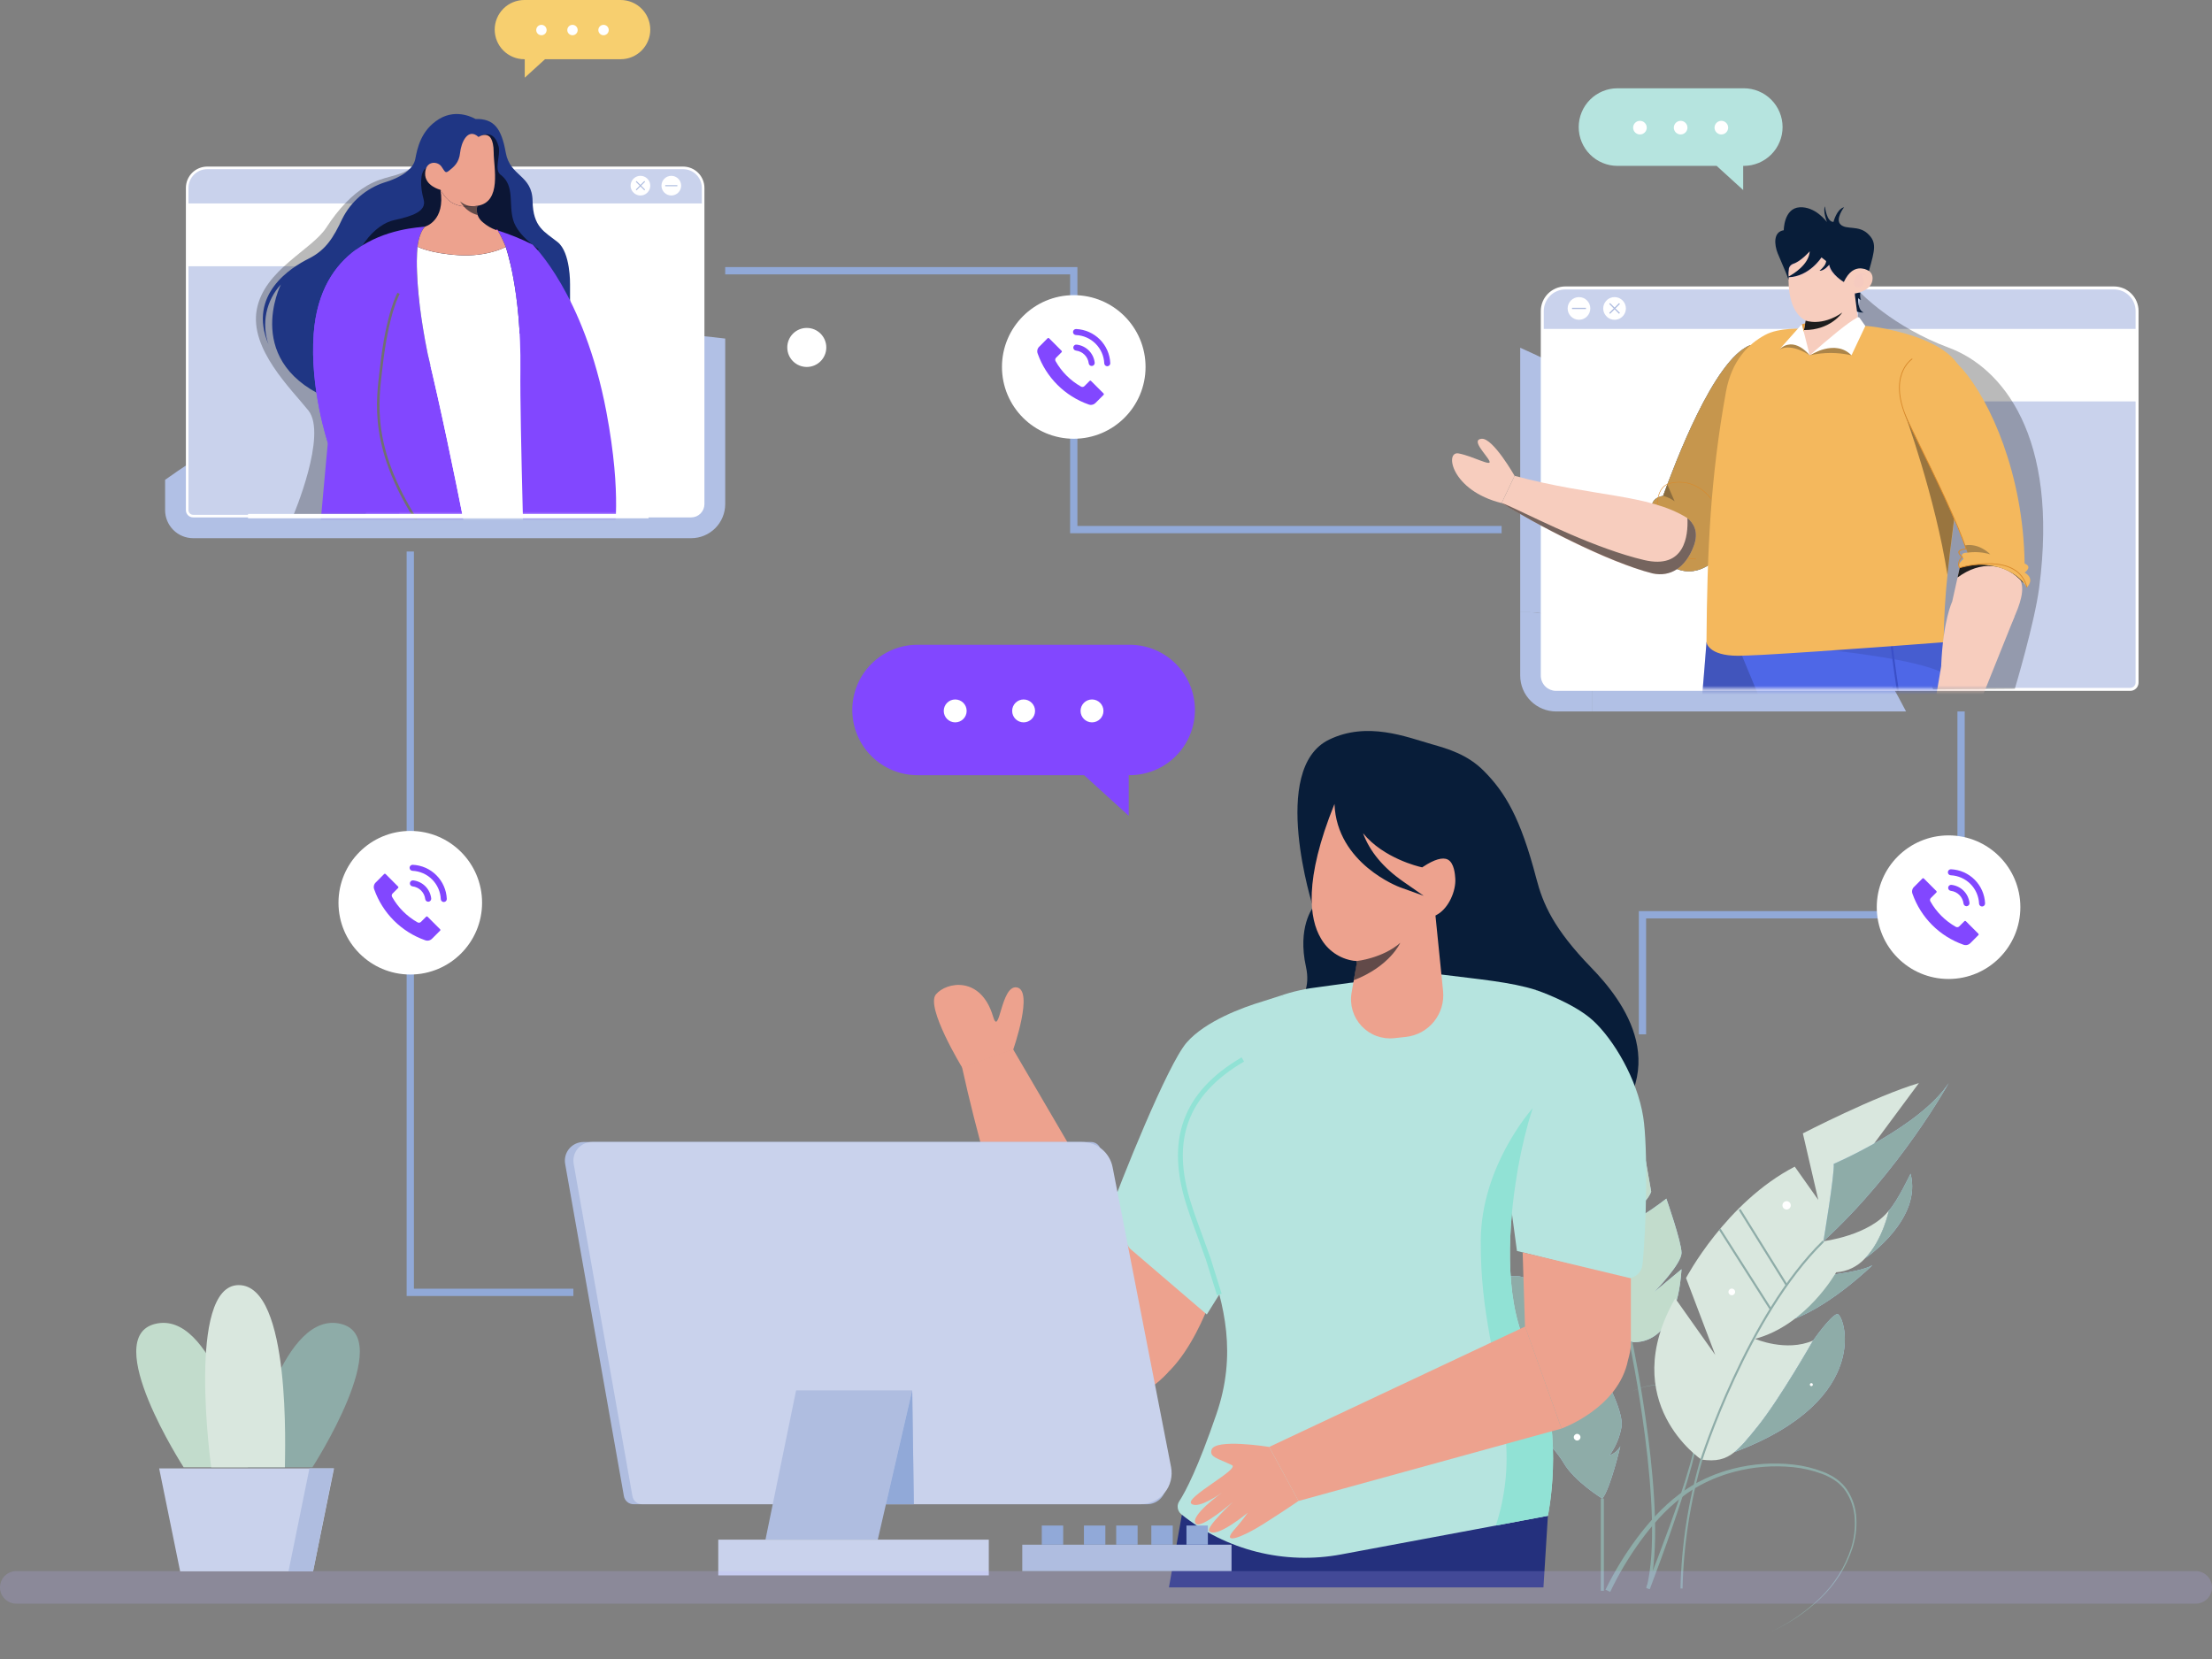 <svg width="508" height="381" viewBox="0 0 508 381" fill="none" xmlns="http://www.w3.org/2000/svg">
<rect x="0" y="0" width="508" height="381" fill="#808080" stroke="none"/>
<path d="M355.484 348.114L354.463 364.548H268.456L271.677 346.459L355.484 348.114Z" fill="#24307D"/>
<path d="M185.283 84.274C187.758 84.274 189.764 82.268 189.764 79.793C189.764 77.319 187.758 75.312 185.283 75.312C182.809 75.312 180.803 77.319 180.803 79.793C180.803 82.268 182.809 84.274 185.283 84.274Z" fill="white"/>
<path d="M379.937 296.681L386.173 291.489C384.968 310.253 374.528 308.158 374.528 308.158C370.692 288.92 358.867 270.282 355.242 264.574C351.617 258.866 341.454 247.574 333.789 240.191C326.123 232.808 322.84 226.193 322.84 226.193C327.48 230.917 339.281 233.601 339.281 233.601C339.281 235.72 341.4 243.373 341.4 243.373C341.4 240.444 343.026 234.903 343.026 234.903C346.04 235.311 349.438 237.328 349.438 237.328L347.155 250.204L353.188 239.339C360.024 241.752 370.75 247.652 370.217 252.617C369.701 257.419 362.257 266.321 361.795 266.873L375.986 255.3L379.203 273.668C377.594 278.091 368.339 282.311 368.339 282.311C373.031 283.043 382.684 275.274 382.684 275.274C382.684 275.274 386.172 285.196 386.172 287.741C386.173 290.216 380.302 296.303 379.937 296.681Z" fill="#ABD2F4"/>
<path d="M379.937 296.681L386.173 291.489C384.968 310.253 374.528 308.158 374.528 308.158C370.692 288.92 358.867 270.282 355.242 264.574C351.617 258.866 341.454 247.574 333.789 240.191C326.123 232.808 322.84 226.193 322.84 226.193C327.48 230.917 339.281 233.601 339.281 233.601C339.281 235.72 341.4 243.373 341.4 243.373C341.4 240.444 343.026 234.903 343.026 234.903C346.04 235.311 349.438 237.328 349.438 237.328L347.155 250.204L353.188 239.339C360.024 241.752 370.75 247.652 370.217 252.617C369.701 257.419 362.257 266.321 361.795 266.873L375.986 255.3L379.203 273.668C377.594 278.091 368.339 282.311 368.339 282.311C373.031 283.043 382.684 275.274 382.684 275.274C382.684 275.274 386.172 285.196 386.172 287.741C386.173 290.216 380.302 296.303 379.937 296.681Z" fill="#C2DCCC"/>
<path d="M374.528 308.158C368.285 308.578 364.6 297.017 363.623 293.596C362.645 290.174 360.123 286.027 354.913 281.633C349.703 277.239 345.471 269.91 345.471 269.91C349.949 273.001 355.969 271.783 355.969 271.783C344.654 266.248 343.76 260.06 343.76 260.06C336.762 256.236 328.946 238.649 328.946 238.649C325.116 234.337 322.842 226.193 322.842 226.193C322.842 226.193 326.131 232.808 333.79 240.191C341.449 247.574 351.624 258.859 355.243 264.574C358.863 270.288 370.692 288.92 374.528 308.158Z" fill="#ABD2F4"/>
<path d="M374.528 308.158C368.285 308.578 364.6 297.017 363.623 293.596C362.645 290.174 360.123 286.027 354.913 281.633C349.703 277.239 345.471 269.91 345.471 269.91C349.949 273.001 355.969 271.783 355.969 271.783C344.654 266.248 343.76 260.06 343.76 260.06C336.762 256.236 328.946 238.649 328.946 238.649C325.116 234.337 322.842 226.193 322.842 226.193C322.842 226.193 326.131 232.808 333.79 240.191C341.449 247.574 351.624 258.859 355.243 264.574C358.863 270.288 370.692 288.92 374.528 308.158Z" fill="#8EACA8"/>
<path d="M355.243 264.57L365.286 245.607" stroke="#8EACA8" stroke-width="0.473" stroke-miterlimit="10"/>
<path d="M352.622 260.976L361.971 243.324" stroke="#8EACA8" stroke-width="0.473" stroke-miterlimit="10"/>
<path d="M368.707 365.088C370.747 360.922 373.168 356.953 375.939 353.232C377.323 351.372 378.809 349.591 380.391 347.896C381.985 346.203 383.714 344.643 385.561 343.232C387.411 341.816 389.41 340.604 391.521 339.618C392.589 339.16 393.641 338.66 394.75 338.308C395.301 338.126 395.837 337.898 396.398 337.754L398.076 337.288C402.583 336.147 407.259 335.828 411.88 336.347C414.19 336.607 416.458 337.159 418.63 337.99L419.439 338.316L420.219 338.716C420.473 338.857 420.746 338.97 420.989 339.134L421.722 339.623C422.687 340.299 423.523 341.143 424.189 342.115C425.48 344.078 426.217 346.353 426.322 348.7C426.442 351.023 426.138 353.349 425.426 355.563C423.968 359.967 421.435 363.937 418.057 367.115C414.707 370.284 410.853 372.872 406.651 374.772C410.824 372.831 414.643 370.207 417.952 367.008C421.269 363.821 423.739 359.857 425.14 355.476C425.815 353.295 426.09 351.009 425.951 348.73C425.826 346.459 425.091 344.265 423.823 342.378C423.178 341.457 422.371 340.661 421.443 340.027L420.738 339.566C420.504 339.41 420.238 339.304 419.99 339.171L419.229 338.79L418.436 338.482C416.302 337.692 414.076 337.176 411.811 336.947C407.268 336.486 402.679 336.849 398.264 338.018L396.625 338.492C396.076 338.638 395.553 338.868 395.015 339.052C393.934 339.409 392.912 339.909 391.873 340.367C389.826 341.348 387.891 342.549 386.103 343.947C384.312 345.347 382.638 346.891 381.098 348.563C379.561 350.246 378.119 352.013 376.779 353.857C374.095 357.543 371.756 361.47 369.793 365.586L368.707 365.088Z" fill="#8EACA8"/>
<path d="M378.048 364.639C379.9 359.979 381.684 355.29 383.401 350.571C385.106 345.853 386.761 341.111 388.127 336.291C388.451 335.083 388.789 333.874 389.027 332.65C389.303 331.435 389.462 330.196 389.501 328.951C389.657 326.455 389.104 323.965 387.905 321.77C387.278 320.695 386.396 319.789 385.336 319.135C384.259 318.502 383.045 318.137 381.797 318.07C379.282 318.019 376.79 318.565 374.526 319.662C376.783 318.527 379.277 317.942 381.804 317.957C383.075 318.008 384.316 318.362 385.423 318.989C386.519 319.644 387.438 320.559 388.098 321.652C389.355 323.874 389.958 326.407 389.836 328.957C389.816 330.223 389.674 331.485 389.412 332.724C389.189 333.969 388.868 335.186 388.559 336.407C387.257 341.27 385.672 346.044 384.035 350.795C382.398 355.545 380.671 360.265 378.885 364.966L378.048 364.639Z" fill="#8EACA8"/>
<path d="M374.528 308.158C374.528 308.158 382.9 347.558 378.467 364.804" stroke="#8EACA8" stroke-width="0.702" stroke-miterlimit="10"/>
<path d="M367.988 365.337V344.166" stroke="#8EACA8" stroke-width="0.702" stroke-miterlimit="10"/>
<path d="M322.84 289.791C322.84 289.791 339.14 294.329 346.63 293.162C354.12 291.995 352.294 300.453 352.294 300.453C352.294 300.453 365.19 305.72 365.19 310.872C365.19 316.025 361.328 320.835 361.328 320.835C361.328 320.835 364.377 320.225 367.697 314.738C367.697 314.738 373.022 323.908 372.388 327.715C371.975 330.061 371.039 332.283 369.649 334.218C370.703 333.852 371.584 333.109 372.121 332.132C372.121 332.132 369.845 341.884 367.986 344.167C367.986 344.167 361.513 340.189 359.087 335.947C356.661 331.704 346.224 321.773 341.905 313.852C337.586 305.931 327.058 292.134 322.84 289.791Z" fill="#ABD2F4"/>
<path d="M322.84 289.791C322.84 289.791 339.14 294.329 346.63 293.162C354.12 291.995 352.294 300.453 352.294 300.453C352.294 300.453 365.19 305.72 365.19 310.872C365.19 316.025 361.328 320.835 361.328 320.835C361.328 320.835 364.377 320.225 367.697 314.738C367.697 314.738 373.022 323.908 372.388 327.715C371.975 330.061 371.039 332.283 369.649 334.218C370.703 333.852 371.584 333.109 372.121 332.132C372.121 332.132 369.845 341.884 367.986 344.167C367.986 344.167 361.513 340.189 359.087 335.947C356.661 331.704 346.224 321.773 341.905 313.852C337.586 305.931 327.058 292.134 322.84 289.791Z" fill="#8EACA8"/>
<path d="M412.229 302.836C412.229 302.836 415.756 298.317 416.381 293.188C416.381 293.188 426.765 292.437 430.018 290.561C430.018 290.561 421.086 299.349 412.229 302.836Z" fill="#ABD2F4"/>
<path d="M412.229 302.836C412.229 302.836 415.756 298.317 416.381 293.188C416.381 293.188 426.765 292.437 430.018 290.561C430.018 290.561 421.086 299.349 412.229 302.836Z" fill="#8EACA8"/>
<path d="M428.281 289.027C432.398 284.837 433.797 277.988 433.797 277.988C435.699 276.008 438.773 269.543 438.773 269.543C441.45 279.879 428.99 288.547 428.281 289.027Z" fill="#ABD2F4"/>
<path d="M428.281 289.027C428.272 289.037 428.261 289.045 428.25 289.051" stroke="#7F51A8" stroke-width="0.189" stroke-miterlimit="10"/>
<path d="M390.746 335.205C387.937 344.829 386.399 354.78 386.173 364.804" stroke="#8EACA8" stroke-width="0.473" stroke-miterlimit="10"/>
<path d="M433.797 277.988C433.797 277.988 432.398 284.836 428.281 289.027C426.569 290.886 424.209 292.019 421.687 292.19C421.687 292.19 414.85 304.363 403.061 307.47C403.061 307.47 410.186 310.577 416.398 307.86C416.398 307.86 408.89 321.072 403.709 327.548C401.519 330.285 399.91 332.219 398.337 333.479C396.188 335.202 394.111 335.67 390.75 335.207C390.75 335.207 371.122 322.098 384.723 298.172L393.917 311.17L387.208 293.511C387.208 293.511 396.338 276.127 412.178 267.928L417.581 275.569L414.039 260.289C414.039 260.289 430.63 251.718 440.69 248.734L430.448 262.552C430.448 262.552 420.248 281.145 418.76 285.06C418.758 285.056 429.325 283.769 433.797 277.988Z" fill="#D9E7DE"/>
<path d="M398.334 333.478C399.907 332.217 401.515 330.284 403.706 327.547C408.887 321.07 416.395 307.859 416.395 307.859C416.395 307.859 420.405 302.114 421.924 301.778C423.443 301.441 430.702 321.346 398.334 333.478Z" fill="#ABD2F4"/>
<path d="M390.747 335.205C390.747 335.205 401.264 302.153 418.758 285.057" stroke="#8EACA8" stroke-width="0.473" stroke-miterlimit="10"/>
<path d="M406.651 300.668L394.965 282.311" stroke="#8EACA8" stroke-width="0.473" stroke-miterlimit="10"/>
<path d="M410.307 295.132L399.514 277.773" stroke="#8EACA8" stroke-width="0.473" stroke-miterlimit="10"/>
<path d="M418.758 285.057C418.758 285.057 421.358 269.543 421.123 267.292C421.123 267.292 440.905 258.824 447.533 248.732C447.533 248.731 436.399 268.918 418.758 285.057Z" fill="#ABD2F4"/>
<path d="M428.281 289.027C432.398 284.837 433.797 277.988 433.797 277.988C435.699 276.008 438.773 269.543 438.773 269.543C441.45 279.879 428.99 288.547 428.281 289.027Z" fill="#8EACA8"/>
<path d="M398.334 333.478C399.907 332.217 401.515 330.284 403.706 327.547C408.887 321.07 416.395 307.859 416.395 307.859C416.395 307.859 420.405 302.114 421.924 301.778C423.443 301.441 430.702 321.346 398.334 333.478Z" fill="#8EACA8"/>
<path d="M418.758 285.057C418.758 285.057 421.358 269.543 421.123 267.292C421.123 267.292 440.905 258.824 447.533 248.732C447.533 248.731 436.399 268.918 418.758 285.057Z" fill="#8EACA8"/>
<path d="M353.479 252.177C354.305 252.177 354.976 251.507 354.976 250.681C354.976 249.854 354.305 249.184 353.479 249.184C352.652 249.184 351.982 249.854 351.982 250.681C351.982 251.507 352.652 252.177 353.479 252.177Z" fill="white"/>
<path d="M367.988 270.741C368.649 270.741 369.185 270.205 369.185 269.543C369.185 268.882 368.649 268.346 367.988 268.346C367.326 268.346 366.79 268.882 366.79 269.543C366.79 270.205 367.326 270.741 367.988 270.741Z" fill="white"/>
<path d="M410.307 277.773C410.836 277.773 411.265 277.345 411.265 276.815C411.265 276.286 410.836 275.857 410.307 275.857C409.778 275.857 409.349 276.286 409.349 276.815C409.349 277.345 409.778 277.773 410.307 277.773Z" fill="white"/>
<path d="M359.306 314.355C359.835 314.355 360.264 313.927 360.264 313.397C360.264 312.868 359.835 312.439 359.306 312.439C358.777 312.439 358.348 312.868 358.348 313.397C358.348 313.927 358.777 314.355 359.306 314.355Z" fill="white"/>
<path d="M362.199 330.83C362.622 330.83 362.965 330.487 362.965 330.063C362.965 329.64 362.622 329.297 362.199 329.297C361.776 329.297 361.432 329.64 361.432 330.063C361.432 330.487 361.776 330.83 362.199 330.83Z" fill="white"/>
<path d="M397.716 297.465C398.14 297.465 398.483 297.122 398.483 296.698C398.483 296.275 398.14 295.932 397.716 295.932C397.293 295.932 396.95 296.275 396.95 296.698C396.95 297.122 397.293 297.465 397.716 297.465Z" fill="white"/>
<path d="M415.989 318.334C416.179 318.334 416.334 318.18 416.334 317.989C416.334 317.799 416.179 317.645 415.989 317.645C415.798 317.645 415.644 317.799 415.644 317.989C415.644 318.18 415.798 318.334 415.989 318.334Z" fill="white"/>
<path d="M72.878 48.283H121.616C123.583 48.283 125.53 48.67 127.347 49.423C129.164 50.175 130.815 51.279 132.206 52.669C133.597 54.06 134.7 55.711 135.452 57.528C136.205 59.345 136.592 61.292 136.592 63.259C136.592 65.225 136.205 67.173 135.453 68.99C134.7 70.807 133.597 72.458 132.206 73.849C130.815 75.24 129.164 76.343 127.347 77.095C125.53 77.848 123.583 78.235 121.616 78.235H83.353L73.107 87.562V78.236H72.878C70.912 78.236 68.964 77.849 67.147 77.097C65.33 76.344 63.679 75.241 62.288 73.85C60.898 72.459 59.794 70.808 59.042 68.991C58.289 67.174 57.902 65.227 57.902 63.26C57.902 61.293 58.289 59.346 59.042 57.529C59.794 55.712 60.897 54.06 62.288 52.67C63.679 51.279 65.33 50.176 67.147 49.423C68.964 48.67 70.911 48.283 72.878 48.283Z" fill="#B6E4DF"/>
<path d="M112.955 66.104C114.407 66.104 115.584 64.927 115.584 63.475C115.584 62.023 114.407 60.846 112.955 60.846C111.502 60.846 110.325 62.023 110.325 63.475C110.325 64.927 111.502 66.104 112.955 66.104Z" fill="white"/>
<path d="M97.246 66.104C98.698 66.104 99.875 64.927 99.875 63.475C99.875 62.023 98.698 60.846 97.246 60.846C95.794 60.846 94.617 62.023 94.617 63.475C94.617 64.927 95.794 66.104 97.246 66.104Z" fill="white"/>
<path d="M81.537 66.104C82.989 66.104 84.166 64.927 84.166 63.475C84.166 62.023 82.989 60.846 81.537 60.846C80.085 60.846 78.908 62.023 78.908 63.475C78.908 64.927 80.085 66.104 81.537 66.104Z" fill="white"/>
<path d="M143.934 76.365C151.494 76.362 159.047 76.826 166.549 77.754V115.776C166.548 117.85 165.725 119.839 164.259 121.305C162.793 122.772 160.805 123.598 158.732 123.6H44.359C42.651 123.598 41.014 122.918 39.806 121.711C38.599 120.503 37.919 118.866 37.917 117.158V110.197C68.86 88.133 105.93 76.303 143.934 76.365Z" fill="#B1C0E5"/>
<path d="M42.988 43.155V117.158C42.988 117.338 43.023 117.516 43.092 117.683C43.161 117.849 43.262 118 43.389 118.127C43.517 118.254 43.668 118.355 43.834 118.424C44.001 118.493 44.179 118.528 44.359 118.528H158.728C159.457 118.528 160.157 118.239 160.672 117.723C161.188 117.207 161.478 116.508 161.478 115.779V43.155C161.478 41.935 160.993 40.765 160.13 39.902C159.268 39.039 158.097 38.555 156.877 38.555H47.588C46.368 38.555 45.198 39.039 44.335 39.902C43.473 40.765 42.988 41.935 42.988 43.155Z" fill="white"/>
<path d="M91.701 118.529H44.359C43.995 118.529 43.647 118.385 43.389 118.128C43.132 117.871 42.988 117.522 42.988 117.159L42.988 61.155L91.701 61.155V118.529Z" fill="#C9D2EC"/>
<path d="M42.988 43.155V46.722H161.478V43.155C161.478 42.551 161.359 41.953 161.128 41.395C160.897 40.836 160.558 40.329 160.13 39.902C159.703 39.475 159.196 39.136 158.638 38.905C158.08 38.673 157.481 38.555 156.877 38.555H47.588C46.368 38.555 45.199 39.04 44.336 39.903C43.474 40.765 42.989 41.935 42.988 43.155Z" fill="#C9D2EC"/>
<path d="M154.17 44.896C155.417 44.896 156.428 43.886 156.428 42.639C156.428 41.392 155.417 40.381 154.17 40.381C152.923 40.381 151.912 41.392 151.912 42.639C151.912 43.886 152.923 44.896 154.17 44.896Z" fill="white"/>
<path d="M144.821 42.642C144.821 43.171 145.008 43.683 145.349 44.087C145.432 44.193 145.527 44.287 145.632 44.37C146.037 44.711 146.55 44.898 147.08 44.898C147.609 44.898 148.122 44.711 148.527 44.37C148.63 44.286 148.724 44.191 148.806 44.087C149.149 43.683 149.338 43.17 149.338 42.64C149.338 42.109 149.149 41.596 148.806 41.192C148.724 41.087 148.63 40.993 148.527 40.909C148.122 40.568 147.609 40.381 147.08 40.381C146.55 40.381 146.037 40.568 145.632 40.909C145.528 40.993 145.433 41.087 145.349 41.192C145.008 41.598 144.821 42.111 144.821 42.642Z" fill="white"/>
<path d="M146.012 43.534C146.063 43.599 146.121 43.658 146.186 43.708L147.079 42.812L147.254 42.641L148.147 41.745C148.096 41.681 148.038 41.622 147.975 41.57L147.079 42.466L146.905 42.641L146.012 43.534Z" fill="#AFBDE0"/>
<path d="M146.012 41.745L146.905 42.641L147.079 42.812L147.975 43.708C148.038 43.657 148.096 43.598 148.147 43.534L147.079 42.466L146.186 41.57C146.122 41.622 146.063 41.681 146.012 41.745Z" fill="#AFBDE0"/>
<path d="M152.782 42.762H154.05H154.295H155.563C155.572 42.681 155.572 42.599 155.563 42.518H154.053H152.785C152.775 42.599 152.774 42.681 152.782 42.762Z" fill="#AFBDE0"/>
<path d="M42.988 43.155V117.158C42.988 117.338 43.023 117.516 43.092 117.683C43.161 117.849 43.262 118 43.389 118.127C43.517 118.254 43.668 118.355 43.834 118.424C44.001 118.493 44.179 118.528 44.359 118.528H158.728C159.457 118.528 160.157 118.239 160.672 117.723C161.188 117.207 161.478 116.508 161.478 115.779V43.155C161.478 41.935 160.993 40.765 160.13 39.902C159.268 39.039 158.097 38.555 156.877 38.555H47.588C46.368 38.555 45.198 39.039 44.335 39.902C43.473 40.765 42.988 41.935 42.988 43.155Z" stroke="white" stroke-width="0.596" stroke-miterlimit="10"/>
<g style="mix-blend-mode:overlay" opacity="0.3">
<path d="M83.629 118.527C83.629 118.527 98.439 94.498 95.762 84.723C93.085 74.949 94.684 38.358 94.163 38.729C91.373 40.707 88.33 40.287 84.29 42.639C80.886 44.621 77.686 48.02 74.929 52.283C71.621 57.4 60.68 61.921 58.973 71.078C57.28 80.159 66.871 89.325 70.821 94.266C75.26 99.82 67.344 118.412 67.344 118.412L83.629 118.527Z" fill="#161616"/>
</g>
<mask id="mask0_145_17813" style="mask-type:luminance" maskUnits="userSpaceOnUse" x="42" y="11" width="120" height="108">
<path d="M42.988 15.862V117.159C42.988 117.339 43.023 117.517 43.092 117.683C43.161 117.849 43.262 118 43.389 118.128C43.517 118.255 43.668 118.356 43.834 118.425C44.001 118.493 44.179 118.529 44.359 118.529H158.728C159.457 118.529 160.157 118.239 160.672 117.723C161.188 117.208 161.478 116.508 161.478 115.779V15.862C161.478 14.642 160.993 13.472 160.13 12.609C159.267 11.747 158.097 11.262 156.877 11.262H47.588C46.368 11.262 45.198 11.747 44.336 12.609C43.473 13.472 42.988 14.642 42.988 15.862Z" fill="white"/>
</mask>
<g mask="url(#mask0_145_17813)">
<path d="M130.913 65.283C130.913 65.283 131.053 57.987 128.072 55.602C125.092 53.218 122.41 52.225 122.311 46.166C122.211 40.105 117.139 40.603 116.149 35.04C115.159 29.477 113.459 27.215 109.18 27.329C109.18 27.329 105.072 24.754 100.851 27.326C96.629 29.897 95.83 34.119 95.373 36.515C94.917 38.911 92.007 40.794 88.356 41.878C86.253 42.555 84.306 43.646 82.631 45.086C80.955 46.527 79.585 48.287 78.6 50.265C76.603 54.487 74.891 57.397 70.897 59.395C66.904 61.394 56.806 67.611 61.655 79.078C60.845 76.742 60.683 74.231 61.185 71.81C61.688 69.389 62.836 67.149 64.508 65.328C64.508 65.328 55.257 83.632 76.516 91.954L130.915 72.457L130.913 65.283Z" fill="#1F3684"/>
<path style="mix-blend-mode:overlay" opacity="0.6" d="M123.752 57.276C123.752 57.276 118.951 54.233 117.863 50.555C116.775 46.878 118.244 42.817 115.161 40.28C113.239 39.147 115.068 35.734 114.505 33.622C113.942 31.511 112.61 29.859 109.804 31.506C106.999 33.153 104.934 44.413 101.743 41.551C98.553 38.69 99.192 37.743 97.793 38.638C96.395 39.533 96.488 42.959 97.286 45.774C98.084 48.589 94.565 49.668 90.483 50.56C86.401 51.451 80.38 56.985 79.213 69.112C78.045 81.239 123.752 57.276 123.752 57.276Z" fill="url(#paint0_linear_145_17813)"/>
<path d="M140.072 119.103C140.393 121.59 140.948 124.041 141.729 126.424C143.138 130.994 140.417 136.432 139.031 137.343C137.645 138.254 138.607 136.603 138.607 136.603C138.607 136.603 137.676 138.005 137.296 137.645C136.916 137.284 137.518 136.419 137.518 136.419C137.518 136.419 136.724 137.858 136.238 137.616C135.753 137.375 136.261 136.446 136.261 136.446C136.261 136.446 135.684 137.356 135.291 136.772C134.897 136.188 134.814 135.136 135.104 133.524C135.394 131.911 135.681 131.003 135.268 130.686C134.856 130.37 134.508 132.793 134.329 133.691C134.151 134.589 133.626 135.173 133.256 134.871C132.886 134.568 133.117 131.932 133.172 130.005C133.226 128.079 133.659 125.933 133.668 123.994C133.7 122.577 133.819 121.165 134.026 119.763C134.827 119.016 135.85 118.547 136.939 118.428C138.029 118.309 139.128 118.546 140.072 119.103Z" fill="#DFCEAE"/>
<path d="M122.296 56.17C122.296 56.17 134.121 67.376 139.26 94.592C142.943 114.096 140.958 123.196 140.958 123.196C140.958 123.196 134.634 120.308 132.209 125.389L118.46 67.376L122.296 56.17Z" fill="#8247FF"/>
<path style="mix-blend-mode:overlay" d="M122.296 56.17C122.296 56.17 134.121 67.376 139.26 94.592C142.943 114.096 140.958 123.196 140.958 123.196C140.958 123.196 134.634 120.308 132.209 125.389L118.46 67.376L122.296 56.17Z" fill="url(#paint1_linear_145_17813)"/>
<path d="M113.954 52.844C114.073 52.884 114.195 52.914 114.318 52.935C114.205 52.904 114.083 52.875 113.954 52.844Z" stroke="#E934F6" stroke-width="0.288" stroke-miterlimit="10"/>
<path d="M75.291 101.686C75.291 101.686 72.08 135.835 72.08 140.214C72.08 144.593 110.706 141.695 110.706 141.695C110.706 141.695 104.16 105.801 98.228 81.306C94.8 64.352 95.888 56.654 95.888 56.654C95.888 56.654 96.171 53.495 97.631 52.037C96.356 52.242 88.438 52.456 81.721 57.363C76.939 60.856 72.768 66.728 72.038 76.671C71.112 89.246 75.291 101.686 75.291 101.686Z" fill="#8247FF"/>
<path d="M98.228 81.306C104.16 105.801 110.706 141.696 110.706 141.696L120.689 139.798C120.689 139.798 119.366 97.374 119.514 84.908C119.73 66.624 116.148 56.715 116.148 56.715C116.148 56.715 111.955 59.017 105.34 58.605C98.725 58.192 95.889 56.654 95.889 56.654C95.889 56.654 94.797 64.353 98.228 81.306Z" fill="white"/>
<path d="M116.148 56.715C116.148 56.715 119.73 66.625 119.514 84.908C119.366 97.375 120.688 139.798 120.688 139.798L133.084 137.441C133.084 137.441 129.85 89.192 126.927 75.174C126.927 75.174 124.372 60.002 122.299 56.169C119.733 54.875 117.065 53.794 114.322 52.935C115.022 54.149 115.633 55.412 116.148 56.715Z" fill="#8247FF"/>
<path d="M95.888 56.654C95.888 56.654 98.725 58.19 105.34 58.604C111.955 59.018 116.148 56.714 116.148 56.714C115.631 55.411 115.02 54.147 114.318 52.933C114.195 52.913 114.073 52.882 113.954 52.842C112.856 52.45 111.838 51.86 110.952 51.102C110.375 50.659 109.937 50.061 109.689 49.378C109.454 48.697 109.431 47.96 109.626 47.267C109.62 47.267 109.613 47.267 109.608 47.27C109.459 47.292 109.314 47.312 109.171 47.331C109.162 47.331 109.153 47.331 109.143 47.331C108.27 47.449 107.386 47.469 106.508 47.391C103.292 47.068 102.123 45.157 101.155 43.59C102.342 50.754 97.632 52.035 97.632 52.035C96.171 53.495 95.888 56.654 95.888 56.654Z" fill="#EDA28E"/>
<path d="M101.154 43.592C102.385 45.587 103.944 48.134 109.625 47.269C115.306 46.405 113.379 38.411 113.379 35.042C113.379 31.673 112.209 31.221 112.209 31.221C111.188 30.569 109.893 31.453 109.893 31.453C107.429 29.223 105.904 32.743 105.663 35.089C105.422 37.436 104.145 38.373 103.206 39.135C102.268 39.896 102.268 39.548 101.387 38.256C100.507 36.965 97.751 36.848 97.635 39.782C97.518 42.715 101.154 43.592 101.154 43.592Z" fill="#EDA28E"/>
<path d="M75.291 101.688L84.536 128.973C84.762 128.323 88.822 123.841 91.732 122.334C95.62 120.321 96.791 121.609 97.169 121.804C84.552 103.231 86.698 92.017 87.561 84.343C88.978 71.717 91.544 67.376 91.544 67.376C91.544 67.376 95.281 53.77 81.721 57.364C76.939 60.858 72.768 66.73 72.038 76.672C71.112 89.248 75.291 101.688 75.291 101.688Z" fill="#8247FF"/>
<g style="mix-blend-mode:overlay">
<path d="M97.169 121.803C84.552 103.232 86.699 92.016 87.561 84.341C88.978 71.716 91.544 67.375 91.544 67.375" stroke="#707070" stroke-width="0.576" stroke-miterlimit="10"/>
</g>
<path style="mix-blend-mode:overlay" opacity="0.4" d="M75.291 101.688L84.536 128.973C84.763 128.323 88.822 123.841 91.732 122.334C95.62 120.321 96.791 121.609 97.169 121.804C84.552 103.233 86.698 92.017 87.561 84.343C88.978 71.717 91.544 67.376 91.544 67.376C91.544 67.376 95.281 53.77 81.721 57.364C76.939 60.858 72.768 66.73 72.038 76.672C71.112 89.248 75.291 101.688 75.291 101.688Z" fill="url(#paint2_linear_145_17813)"/>
<g style="mix-blend-mode:overlay" opacity="0.6">
<path d="M105.665 46.234C105.904 46.65 106.186 47.038 106.507 47.393C107.336 48.369 108.447 49.063 109.688 49.378C109.452 48.697 109.43 47.96 109.625 47.267C109.619 47.268 109.613 47.27 109.606 47.27C109.462 47.299 109.316 47.319 109.17 47.331C109.161 47.331 109.152 47.331 109.142 47.331C108.518 47.406 107.885 47.347 107.286 47.157C106.686 46.968 106.134 46.654 105.665 46.234Z" fill="#050F1B"/>
</g>
</g>
<path d="M120.411 0H142.539C144.342 0 146.072 0.717 147.347 1.992C148.622 3.267 149.339 4.997 149.339 6.8C149.339 8.604 148.622 10.334 147.347 11.609C146.072 12.884 144.342 13.6 142.539 13.6H125.167L120.514 17.835V13.6H120.411C118.608 13.6 116.878 12.884 115.603 11.609C114.328 10.334 113.611 8.604 113.611 6.8C113.611 5.907 113.787 5.023 114.129 4.198C114.47 3.373 114.971 2.623 115.603 1.992C116.234 1.36 116.984 0.859 117.809 0.518C118.634 0.176 119.518 0 120.411 0Z" fill="#F7CF6F"/>
<path d="M138.608 8.093C139.267 8.093 139.802 7.558 139.802 6.899C139.802 6.24 139.267 5.705 138.608 5.705C137.948 5.705 137.414 6.24 137.414 6.899C137.414 7.558 137.948 8.093 138.608 8.093Z" fill="white"/>
<path d="M131.475 8.093C132.134 8.093 132.669 7.558 132.669 6.899C132.669 6.24 132.134 5.705 131.475 5.705C130.816 5.705 130.281 6.24 130.281 6.899C130.281 7.558 130.816 8.093 131.475 8.093Z" fill="white"/>
<path d="M124.342 8.093C125.001 8.093 125.536 7.558 125.536 6.899C125.536 6.24 125.001 5.705 124.342 5.705C123.682 5.705 123.148 6.24 123.148 6.899C123.148 7.558 123.682 8.093 124.342 8.093Z" fill="white"/>
<path d="M56.962 118.529H148.945" stroke="white" stroke-miterlimit="10"/>
<path d="M232.692 241.043C232.692 241.043 237.492 227.348 233.477 226.758C229.823 226.22 229.552 238.445 228.059 233.426C225.273 224.064 217.358 225.467 214.935 228.374C212.498 231.295 220.993 245.209 220.993 245.209L232.692 241.043Z" fill="#EDA28E"/>
<path d="M365.447 222.229C356.785 213.289 354.345 207.577 352.83 201.761C349.17 187.723 345.626 181.951 340.796 177.069C337.019 173.251 332.491 171.958 328.805 170.91C323.035 169.268 314.025 165.602 305.231 169.863C291.402 176.564 301.562 208.368 301.562 208.368C301.562 208.368 297.898 212.925 299.93 222.063C301.962 231.201 292.936 234.259 292.936 234.259C272.472 246.876 297.424 266.006 297.424 266.006C341.045 288.383 365.697 262.747 365.697 262.747C385.712 246.017 372.499 229.504 365.447 222.229Z" fill="#081D39"/>
<path d="M252.532 291.184L255.785 283.568L281.205 288.669C280.092 293.09 278.629 297.414 276.83 301.603C274.204 307.681 270.375 314.294 265.291 317.537L252.532 291.184Z" fill="#EDA28E"/>
<path d="M294.5 228.529L316.238 256.83L282.27 293.684L277.155 301.877L255.489 283.311C254.956 282.854 254.573 282.246 254.391 281.567C254.209 280.888 254.236 280.17 254.469 279.507C257.349 271.364 268.124 244.483 272.526 239.426C276.808 234.506 285.42 231.337 289.969 229.985L294.5 228.529Z" fill="#B6E4DF"/>
<path d="M220.939 245.095L232.64 240.93L262.765 292.443C273.331 308.517 268.049 315.351 268.049 315.351C258.505 326.093 246.695 317.827 246.695 317.827C240.155 313.014 227.43 274.663 220.939 245.095Z" fill="#EDA28E"/>
<path d="M355.481 348.115L343.535 350.349L307.994 356.984C301.577 358.183 294.977 357.981 288.645 356.392C282.314 354.803 276.4 351.865 271.31 347.778C271.043 347.567 270.828 347.298 270.679 346.993C270.531 346.687 270.453 346.351 270.453 346.011C270.451 345.578 270.577 345.153 270.816 344.791C272.297 342.508 275.127 337.103 279.361 324.756C284.1 310.965 281.192 299.667 277.465 289.072C276.491 286.319 275.465 283.604 274.504 280.916C273.985 279.462 273.478 278.021 273.024 276.566C268.401 262.114 271.868 251.232 285.425 243.31C298.969 235.39 294.502 228.533 294.502 228.533C294.502 228.533 295.086 228.313 296.19 228.001C297.745 227.569 299.323 227.222 300.917 226.962L310.15 225.689L331.03 223.807C339.448 224.881 347.007 225.505 352.845 227.39C352.845 227.39 356.065 244.609 352.599 252.972C352.417 253.4 352.235 253.893 352.041 254.452C352.041 254.454 352.04 254.456 352.04 254.457C352.039 254.459 352.038 254.46 352.037 254.461C352.035 254.462 352.034 254.463 352.032 254.464C352.031 254.465 352.029 254.465 352.027 254.465C351.703 255.4 351.365 256.504 351.001 257.75C349.74 262.304 348.765 266.931 348.08 271.606C346.145 284.344 345.743 300.109 351.157 310.056C352.045 311.691 352.813 313.387 353.456 315.133C359.222 330.611 355.481 348.115 355.481 348.115Z" fill="#B6E4DF"/>
<path d="M285.42 243.314C271.869 251.235 268.401 262.107 273.017 276.561C273.482 278.013 273.981 279.462 274.501 280.916C275.462 283.608 276.488 286.314 277.459 289.07L280.024 297.281" stroke="#91E2D5" stroke-width="1.116" stroke-miterlimit="10"/>
<path d="M352.844 227.393C352.844 227.393 361.386 230.282 365.855 234.386C370.547 238.692 375.99 247.787 377.376 256.516C378.477 263.455 378.123 282.01 377.2 290.455C377.146 290.95 376.986 291.427 376.732 291.854C376.478 292.282 376.135 292.65 375.726 292.934C375.318 293.218 374.853 293.412 374.364 293.501C373.874 293.59 373.371 293.573 372.889 293.452L348.375 287.287L344.287 256.829L352.844 227.393Z" fill="#B6E4DF"/>
<path d="M306.472 184.631C299.351 202.223 300.744 211.082 303.327 215.464C304.101 216.844 305.18 218.028 306.482 218.926C307.783 219.824 309.274 220.411 310.838 220.644L311.602 220.707L311.539 221.468L310.403 227.972C310.164 229.34 310.247 230.745 310.644 232.076C311.041 233.407 311.742 234.628 312.692 235.641C313.642 236.655 314.814 237.434 316.117 237.916C317.419 238.399 318.816 238.572 320.197 238.423L322.87 238.132C325.396 237.858 327.711 236.597 329.311 234.623C330.911 232.649 331.666 230.123 331.411 227.595L329.663 210.262L330.09 210.018C332.777 208.478 334.393 204.511 334.216 201.772C334.159 200.876 333.984 198.148 332.468 197.394C331.307 196.815 329.38 197.377 326.893 199.015L326.623 199.193L326.306 199.122C325.882 199.027 317.716 197.129 313.025 191.346C314.568 195.53 317.642 199.241 322.213 202.425L326.949 205.722L321.518 203.769C321.355 203.715 306.991 198.375 306.472 184.631Z" fill="#EDA28E"/>
<g style="mix-blend-mode:overlay" opacity="0.6">
<path d="M311.602 220.708C311.602 220.708 317.529 220.074 321.578 216.529C321.578 216.529 319.25 221.877 310.898 225.125L311.602 220.708Z" fill="#050F1B"/>
</g>
<path fill-rule="evenodd" clip-rule="evenodd" d="M291.48 332.296C291.48 332.296 278.848 330.24 278.213 333.032C277.843 334.661 279.499 334.852 282.919 336.475C284.83 337.383 271.911 343.968 273.62 345.352C275.268 346.689 280.63 342.797 280.63 342.797C280.63 342.797 273.005 348.262 274.651 349.929C275.905 351.197 283.211 344.869 283.211 344.869C283.211 344.869 276.934 350.698 277.695 351.609C279.257 353.474 286.547 347.413 286.547 347.413C285.556 348.823 284.481 350.171 283.327 351.452C280.474 354.818 285.161 353.151 290.094 350.032C295.026 346.913 298.209 344.706 298.209 344.706L291.48 332.296Z" fill="#EDA28E"/>
<path d="M355.482 348.115L343.535 350.349C345.685 343.768 346.44 336.811 345.754 329.922C343.637 310.315 340.001 302.367 340.066 284.97C340.129 267.959 351.506 255.051 352.025 254.467C351.701 255.402 351.364 256.506 351 257.752C349.738 262.306 348.763 266.933 348.078 271.608C346.143 284.346 345.741 300.111 351.156 310.058C352.043 311.693 352.811 313.389 353.454 315.135C359.222 330.611 355.482 348.115 355.482 348.115Z" fill="#91E2D5"/>
<path d="M358.62 328.075C358.62 328.075 371.716 323.417 373.896 312.297C374.216 311.226 374.432 310.126 374.54 309.013V293.573L349.687 287.613L350.226 304.633L358.62 328.075Z" fill="#EDA28E"/>
<path d="M350.254 304.646L291.48 332.297L298.201 344.712L358.619 328.077L350.254 304.646Z" fill="#EDA28E"/>
<path d="M365.576 154.85V163.39H357.365C355.18 163.387 353.085 162.518 351.54 160.973C349.995 159.428 349.126 157.333 349.123 155.148V140.604H351.329C355.108 140.604 358.731 142.104 361.403 144.776C364.075 147.448 365.576 151.072 365.576 154.85Z" fill="#B1C0E5"/>
<path d="M365.576 163.392V154.852C365.576 151.073 364.075 147.449 361.403 144.778C358.731 142.106 355.108 140.605 351.329 140.605H349.123V79.859C387.299 96.82 418.556 126.283 437.739 163.392H365.576Z" fill="#B1C0E5"/>
<path d="M490.793 71.43V156.741C490.793 157.16 490.627 157.562 490.33 157.858C490.034 158.154 489.632 158.321 489.213 158.321H357.367C356.526 158.321 355.72 157.987 355.126 157.392C354.531 156.798 354.197 155.991 354.197 155.151V71.43C354.197 70.734 354.334 70.044 354.601 69.4C354.867 68.757 355.258 68.172 355.75 67.68C356.243 67.188 356.828 66.797 357.471 66.53C358.115 66.264 358.804 66.127 359.501 66.127H485.49C486.897 66.127 488.246 66.686 489.24 67.68C490.235 68.675 490.793 70.023 490.793 71.43Z" fill="white"/>
<path d="M434.636 92.18H490.793V156.741C490.793 157.16 490.627 157.562 490.33 157.858C490.034 158.154 489.632 158.321 489.213 158.321H434.636V92.18Z" fill="#C9D2EC"/>
<path d="M490.793 71.43V75.542H354.197V71.43C354.197 70.734 354.334 70.044 354.601 69.4C354.867 68.757 355.258 68.172 355.75 67.68C356.243 67.187 356.827 66.797 357.471 66.53C358.114 66.264 358.804 66.127 359.501 66.127H485.49C486.896 66.128 488.244 66.687 489.239 67.681C490.233 68.675 490.792 70.024 490.793 71.43Z" fill="#C9D2EC"/>
<path d="M362.622 73.438C364.059 73.438 365.225 72.272 365.225 70.835C365.225 69.398 364.059 68.232 362.622 68.232C361.185 68.232 360.019 69.398 360.019 70.835C360.019 72.272 361.185 73.438 362.622 73.438Z" fill="white"/>
<path d="M373.396 70.837C373.396 71.447 373.181 72.037 372.788 72.503C372.693 72.625 372.583 72.734 372.462 72.829C371.995 73.222 371.404 73.438 370.793 73.438C370.183 73.438 369.592 73.222 369.124 72.829C369.006 72.733 368.898 72.623 368.804 72.503C368.407 72.037 368.189 71.446 368.189 70.834C368.189 70.222 368.407 69.631 368.804 69.165C368.898 69.045 369.006 68.936 369.124 68.84C369.591 68.446 370.183 68.231 370.793 68.231C371.404 68.231 371.995 68.446 372.462 68.84C372.582 68.936 372.692 69.045 372.788 69.165C373.181 69.633 373.397 70.225 373.396 70.837Z" fill="white"/>
<path d="M372.026 71.865C371.968 71.94 371.9 72.007 371.825 72.066L370.796 71.033L370.595 70.835L369.565 69.803C369.624 69.729 369.69 69.661 369.763 69.602L370.796 70.634L370.997 70.835L372.026 71.865Z" fill="#AFBDE0"/>
<path d="M372.026 69.803L370.997 70.835L370.796 71.033L369.763 72.066C369.69 72.006 369.624 71.939 369.565 71.865L370.796 70.634L371.825 69.602C371.899 69.661 371.967 69.729 372.026 69.803Z" fill="#AFBDE0"/>
<path d="M364.222 70.975H362.763H362.481H361.023C361.013 70.882 361.013 70.787 361.023 70.693H362.763H364.222C364.232 70.787 364.232 70.882 364.222 70.975Z" fill="#AFBDE0"/>
<path d="M490.793 71.43V156.741C490.793 157.16 490.627 157.562 490.33 157.858C490.034 158.154 489.632 158.321 489.213 158.321H357.367C356.526 158.321 355.72 157.987 355.126 157.392C354.531 156.798 354.197 155.991 354.197 155.151V71.43C354.197 70.734 354.334 70.044 354.601 69.4C354.867 68.757 355.258 68.172 355.75 67.68C356.243 67.188 356.828 66.797 357.471 66.53C358.115 66.264 358.804 66.127 359.501 66.127H485.49C486.897 66.127 488.246 66.686 489.24 67.68C490.235 68.675 490.793 70.023 490.793 71.43Z" stroke="white" stroke-width="0.687" stroke-miterlimit="10"/>
<g style="mix-blend-mode:overlay" opacity="0.3">
<path d="M443.942 158.32C443.942 158.32 434.862 129.952 429.955 119.351C422.495 103.233 427.259 67.219 427.259 67.219C427.259 67.219 434.636 75.049 447.573 79.859C459.722 84.374 472.879 99.984 468.311 134.955C467.249 143.083 462.714 158.188 462.714 158.188L443.942 158.32Z" fill="#161616"/>
</g>
<path d="M400.469 20.275H371.47C369.107 20.275 366.841 21.214 365.17 22.885C363.499 24.556 362.56 26.823 362.56 29.186C362.56 31.549 363.499 33.816 365.17 35.487C366.841 37.158 369.107 38.096 371.47 38.096H394.236L400.333 43.645V38.096H400.469C402.832 38.096 405.098 37.158 406.77 35.487C408.441 33.816 409.38 31.549 409.38 29.186C409.38 26.823 408.441 24.556 406.77 22.885C405.098 21.214 402.832 20.275 400.469 20.275Z" fill="#B6E4DF"/>
<path d="M376.623 30.88C377.487 30.88 378.188 30.179 378.188 29.315C378.188 28.451 377.487 27.75 376.623 27.75C375.759 27.75 375.058 28.451 375.058 29.315C375.058 30.179 375.759 30.88 376.623 30.88Z" fill="white"/>
<path d="M385.97 30.88C386.834 30.88 387.535 30.179 387.535 29.315C387.535 28.451 386.834 27.75 385.97 27.75C385.106 27.75 384.405 28.451 384.405 29.315C384.405 30.179 385.106 30.88 385.97 30.88Z" fill="white"/>
<path d="M395.316 30.88C396.181 30.88 396.881 30.179 396.881 29.315C396.881 28.451 396.181 27.75 395.316 27.75C394.452 27.75 393.752 28.451 393.752 29.315C393.752 30.179 394.452 30.88 395.316 30.88Z" fill="white"/>
<mask id="mask1_145_17813" style="mask-type:luminance" maskUnits="userSpaceOnUse" x="354" y="34" width="137" height="125">
<path d="M490.793 39.966V156.741C490.793 157.16 490.627 157.561 490.33 157.858C490.034 158.154 489.632 158.32 489.213 158.32H357.367C356.526 158.32 355.72 157.986 355.126 157.392C354.531 156.797 354.197 155.991 354.197 155.15V39.965C354.197 38.559 354.756 37.21 355.751 36.215C356.745 35.221 358.094 34.662 359.501 34.662H485.49C486.896 34.662 488.245 35.221 489.24 36.215C490.234 37.21 490.793 38.559 490.793 39.966Z" fill="white"/>
</mask>
<g mask="url(#mask1_145_17813)">
<mask id="mask2_145_17813" style="mask-type:luminance" maskUnits="userSpaceOnUse" x="331" y="43" width="138" height="138">
<path d="M331.222 180.768L468.312 180.768V43.678L331.222 43.678V180.768Z" fill="white"/>
</mask>
<g mask="url(#mask2_145_17813)">
<path fill-rule="evenodd" clip-rule="evenodd" d="M381.95 113.866C384.62 106.596 393.576 82.54 401.968 79.258L410.942 90.567C409.428 100.043 398.729 136.117 385.049 130.645C386.365 126.149 385.093 120.81 383.045 118.189C382.237 120.106 381.117 121.345 379.884 118.543C378.447 115.279 380.234 114.201 381.95 113.866Z" fill="#663A87"/>
<path fill-rule="evenodd" clip-rule="evenodd" d="M381.95 113.866C384.62 106.596 393.576 82.54 401.968 79.258L410.942 90.567C409.428 100.043 398.729 136.117 385.049 130.645C386.365 126.149 385.093 120.81 383.045 118.189C382.237 120.106 381.117 121.345 379.884 118.543C378.447 115.279 380.234 114.201 381.95 113.866Z" fill="#5E9BA1"/>
<path fill-rule="evenodd" clip-rule="evenodd" d="M381.95 113.866C384.62 106.596 393.576 82.54 401.968 79.258L410.942 90.567C409.428 100.043 398.729 136.117 385.049 130.645C386.365 126.149 385.093 120.81 383.045 118.189C382.237 120.106 381.117 121.345 379.884 118.543C378.447 115.279 380.234 114.201 381.95 113.866Z" fill="#F4B85D"/>
<g style="mix-blend-mode:overlay" opacity="0.2">
<path fill-rule="evenodd" clip-rule="evenodd" d="M381.95 113.866C384.62 106.596 393.576 82.54 401.968 79.258L410.942 90.567C409.428 100.043 398.729 136.117 385.049 130.645C386.365 126.149 385.093 120.81 383.045 118.189C382.237 120.106 381.117 121.345 379.884 118.543C378.447 115.279 380.234 114.201 381.95 113.866Z" fill="#111111"/>
</g>
<path fill-rule="evenodd" clip-rule="evenodd" d="M392.864 114.561C392.855 114.547 389.584 109.652 383.561 111.039C382.08 111.381 381.203 112.624 380.846 114.295C380.587 115.69 380.594 117.122 380.865 118.515C381.142 120.082 381.65 121.599 382.371 123.017C383.907 126.021 386.394 128.387 389.497 128.333V128.452C386.342 128.507 383.818 126.112 382.263 123.071C381.537 121.643 381.025 120.115 380.746 118.537C380.472 117.129 380.465 115.682 380.727 114.272C381.094 112.555 382 111.278 383.533 110.925C389.636 109.519 392.951 114.481 392.961 114.495L392.864 114.561Z" fill="#D8892B"/>
<g style="mix-blend-mode:overlay" opacity="0.3">
<path fill-rule="evenodd" clip-rule="evenodd" d="M381.95 113.866C382.89 114.132 383.779 114.552 384.58 115.11L382.915 111.266L381.95 113.866Z" fill="#050F1B"/>
</g>
<path d="M440.245 141.104C431.453 161.041 411.792 209.645 409.279 231.525C407.803 244.379 389.741 278.956 389.741 278.956C380.85 279.278 377.874 274.034 377.787 273.875C377.787 273.875 383.457 229.925 386.398 205.709C389.339 181.493 391.906 147.496 391.906 147.496L440.245 141.104Z" fill="#4E67E7"/>
<g style="mix-blend-mode:overlay" opacity="0.2">
<path d="M440.245 141.104C431.453 161.041 411.792 209.645 409.279 231.525C407.803 244.379 389.741 278.956 389.741 278.956C380.85 279.278 377.874 274.034 377.787 273.875C377.787 273.875 383.457 229.925 386.398 205.709C389.339 181.493 391.906 147.496 391.906 147.496L440.245 141.104Z" fill="#111111"/>
</g>
<path d="M438.279 232.481L463.96 269.381C464.287 269.853 464.774 270.189 465.331 270.329C465.887 270.469 466.475 270.403 466.987 270.142L476.199 265.441C476.199 265.441 462.191 221.418 452.686 205.452C449.588 200.248 450.141 194.252 450.141 194.252C449.434 178.31 448.759 156.23 446.395 147.5H398.784C398.784 147.5 423.122 206.531 428.484 216.732C428.483 216.73 430.84 221.623 438.279 232.481Z" fill="#4E67E7"/>
<g style="mix-blend-mode:overlay" opacity="0.1">
<path d="M446.395 147.498H398.784C398.784 147.498 441.751 149.838 448.015 155.686L446.395 147.498Z" fill="black"/>
</g>
<path d="M464.33 267.804C464.33 267.804 469.437 265.853 471.388 264.226C471.388 264.226 456.103 222.275 449.111 210.729C442.118 199.183 436.234 163.317 434.46 148.393" stroke="#3A4FC8" stroke-width="0.451" stroke-miterlimit="10"/>
<path fill-rule="evenodd" clip-rule="evenodd" d="M414.339 75.511C414.339 75.511 408.633 75.107 405.315 76.949C401.624 78.956 397.691 82.694 396.364 90.047C392.778 109.896 392.066 126.483 391.903 147.497C391.903 147.497 392.238 150.604 399.182 150.604C399.657 150.604 400.283 150.582 401.061 150.55H401.169C402.057 150.517 403.113 150.474 404.311 150.41C404.657 150.388 405.013 150.377 405.38 150.356C412.011 149.989 422.075 149.287 430.574 148.671C430.671 148.66 430.757 148.66 430.844 148.65C432.086 148.563 433.295 148.476 434.461 148.39L434.893 148.358C441.524 147.861 446.369 147.494 446.369 147.494H446.391C446.391 125.68 452.103 108.791 450.862 87.334C450.537 81.665 443.735 78.414 437.741 76.654C436.22 76.21 434.739 75.866 433.443 75.596C431.896 75.261 430.331 75.016 428.756 74.861L414.336 75.508" fill="#F4B85D"/>
<path d="M427.259 67.217C427.259 67.217 427.069 68.549 427.421 68.871C427.283 68.85 427.15 68.8 427.033 68.723C426.915 68.647 426.816 68.546 426.741 68.427C426.741 68.427 426.536 71.239 428.019 71.776C426.978 71.81 425.955 71.505 425.103 70.906C423.544 69.884 425.293 66.791 425.293 66.791L427.259 67.217Z" fill="#081D39"/>
<path d="M414.124 76.702C413.925 78.449 415.618 81.605 415.618 81.605L426.903 74.865L425.908 67.16C423.638 66.725 421.293 66.888 419.105 67.635C417.575 68.16 417.092 70.932 415.216 70.647L414.124 76.702Z" fill="#F7CDBE"/>
<path fill-rule="evenodd" clip-rule="evenodd" d="M411.728 55.965C411.282 57.705 410.978 59.479 410.819 61.269C410.734 62.22 410.731 63.231 410.743 64.263C410.788 68.027 411.619 71.998 414.679 73.63C414.679 73.63 425.204 74.322 425.521 67.471C425.521 67.471 429.596 67.13 430.023 64.324C430.449 61.519 426.648 61.013 424.925 62.13C424.487 61.026 424.426 59.809 424.75 58.668C424.75 58.668 421.152 57.696 417.274 56.876C415.367 56.473 413.051 57.178 411.728 55.965Z" fill="#F7CDBE"/>
<g style="mix-blend-mode:overlay">
<path d="M414.679 73.63C414.679 73.63 418.377 75.052 423.096 71.783C423.096 71.783 420.433 75.841 414.288 75.799L414.679 73.63Z" fill="#1E1E1E"/>
</g>
<g style="mix-blend-mode:overlay" opacity="0.4">
<path fill-rule="evenodd" clip-rule="evenodd" d="M451.085 93.83C450.909 106.962 448.545 119.039 447.243 132.004C444.39 113.92 437.436 94.958 437.436 94.958L451.085 93.83Z" fill="#111111"/>
</g>
<path fill-rule="evenodd" clip-rule="evenodd" d="M464.258 134.014C463.811 131.848 462.56 129.932 460.756 128.653C457.665 126.376 450.041 130.496 450.041 130.496L453.818 137.834L464.258 134.014Z" fill="#F7CDBE"/>
<path fill-rule="evenodd" clip-rule="evenodd" d="M448.335 138.166C448.335 138.166 446.216 142.473 445.799 153.036L458.004 149.852C458.004 149.852 465.583 138.723 464.257 134.014C463.477 133.381 462.601 132.877 461.661 132.523C458.377 131.267 455.519 130.322 452.259 131.739C451.315 132.15 450.823 129.929 450.04 130.496L448.335 138.166Z" fill="#F7CDBE"/>
<path d="M445.799 153.035L443.637 165.835L452.167 167.701L462.7 141.463L445.799 153.035Z" fill="#F7CDBE"/>
<g style="mix-blend-mode:overlay">
<path fill-rule="evenodd" clip-rule="evenodd" d="M450.04 130.495L449.565 132.626C454.846 128.72 460.471 129.139 464.637 133.856C464.938 132.609 464.116 131.163 463.844 130.254C463.041 129.62 463.045 129.442 462.092 129.096C458.749 127.879 454.696 128.344 451.421 129.83C450.47 130.261 450.821 129.908 450.04 130.495C450.081 130.561 449.976 130.44 450.04 130.495Z" fill="#1E1E1E"/>
</g>
<path fill-rule="evenodd" clip-rule="evenodd" d="M464.962 129.402C464.694 108.931 457.061 92.085 450.718 84.803C445.745 79.097 439.412 79.092 436.141 86.886C434.452 92.595 441.524 101.98 448.939 119.574C449.91 121.879 450.888 124.325 451.856 126.922C449.647 126.911 450.951 128.348 450.951 128.348C450.951 128.348 449.413 129.576 449.932 130.435C450.893 130.114 451.885 129.898 452.892 129.79C456.466 129.394 460.464 130.212 463.263 132.407C464.149 133.093 464.905 133.933 465.495 134.886C465.495 134.886 467.531 132.976 464.967 131.498C464.967 131.498 466.533 130.413 465.451 129.676C465.295 129.574 465.133 129.482 464.965 129.402H464.962ZM455.224 127.631H455.253L455.101 127.64L455.206 127.634H455.224V127.631Z" fill="#F4B85D"/>
<g style="mix-blend-mode:overlay" opacity="0.3">
<path fill-rule="evenodd" clip-rule="evenodd" d="M451.224 125.253C451.435 125.802 451.645 126.359 451.853 126.921C453.602 126.674 455.384 126.805 457.078 127.306C457.078 127.306 454.593 124.635 451.224 125.253Z" fill="#050F1B"/>
</g>
<path fill-rule="evenodd" clip-rule="evenodd" d="M439.222 82.483C439.205 82.494 433.186 86.272 438.501 97.202C439.008 98.245 439.618 99.496 440.225 100.741C445.029 110.592 449.767 120.308 451.628 126.058L451.666 126.176H451.539C451.531 126.176 448.729 126.22 450.74 127.888L450.837 127.968L450.732 128.037C450.373 128.274 450.11 128.631 449.988 129.043C449.866 129.455 449.894 129.898 450.066 130.292C451.158 129.979 463.51 126.642 465.579 134.861L465.399 134.906C463.285 126.507 450.077 130.481 450.039 130.493L449.962 130.515L449.928 130.441C449.72 130.022 449.666 129.543 449.776 129.088C449.886 128.633 450.154 128.231 450.531 127.954C448.573 126.268 450.84 126.03 451.411 125.998C449.53 120.249 444.826 110.602 440.056 100.82C439.512 99.705 438.969 98.593 438.332 97.281C432.943 86.203 439.101 82.338 439.119 82.326L439.222 82.483Z" fill="#D8892B"/>
<g style="mix-blend-mode:multiply" opacity="0.3">
<path d="M428.758 63.891C428.758 63.891 428.556 62.821 427.574 63.169C427.802 63.61 427.953 64.088 428.018 64.581C428.038 64.8 428.002 65.021 427.914 65.222C427.825 65.424 427.688 65.6 427.513 65.734C427.338 65.868 427.133 65.956 426.915 65.989C426.698 66.022 426.476 65.999 426.269 65.924C425.341 65.632 425.867 64.031 426.112 63.57C426.615 62.618 428.572 62.147 428.758 63.891Z" fill="#F0C4C3"/>
</g>
<g style="mix-blend-mode:multiply">
<path d="M425.943 67.414C425.795 67.418 425.646 67.407 425.5 67.381C425.614 67.544 425.787 67.657 425.982 67.698L425.943 67.414Z" fill="#F0C4C3"/>
</g>
<g style="mix-blend-mode:multiply">
<path d="M423.446 64.768C423.446 64.768 420.489 63.239 419.937 61.598C419.315 61.984 418.597 62.188 417.866 62.185C417.866 62.185 419.629 61.329 419.591 60.331C419.59 60.042 419.478 59.765 419.277 59.557C419.076 59.35 418.802 59.228 418.513 59.218C418.327 59.183 415.394 64.12 410.755 63.685L414.218 61.995L416.272 57.718H415.62C415.62 57.718 414.147 59.661 412.885 60.271C411.623 60.88 410.867 61.222 410.747 63.524L410.196 60.523C410.196 60.523 413.81 54.154 418.312 55.25C422.813 56.345 423.446 64.768 423.446 64.768Z" fill="#F0C4C3"/>
</g>
<path d="M408.25 58.15C408.842 59.649 410.097 62.371 410.542 63.626C410.452 63.671 410.403 63.694 410.403 63.694C410.46 63.694 410.512 63.694 410.568 63.69C410.638 63.877 410.696 64.067 410.743 64.261C410.743 64.07 410.752 63.871 410.752 63.68C415.576 63.474 418.31 59.109 418.31 59.109L419.384 59.95C419.342 60.729 418.708 61.463 417.866 62.18C418.949 62.233 420.089 60.786 420.089 60.786C420.497 63.041 423.449 64.765 423.449 64.765C425.741 59.791 429.21 62.221 429.21 62.221C430.605 57.312 431.049 55.618 428.928 53.65C426.807 51.682 424.071 52.825 422.726 51.585C421.38 50.345 423.502 47.591 423.502 47.591C421.808 48.014 421.073 50.96 421.073 50.96C419.469 51.013 419.107 47.389 419.107 47.389C418.624 48.475 419.505 50.829 419.568 51.003C419.418 50.797 416.877 47.405 413.321 47.604C409.652 47.81 409.652 52.877 409.652 52.877C407.215 53.24 407.474 56.186 408.25 58.15ZM410.745 63.521C410.699 62.876 410.734 62.228 410.848 61.592C410.917 61.356 411.043 61.141 411.214 60.964C411.385 60.787 411.596 60.655 411.83 60.578C413.582 60.03 415.618 57.716 415.618 57.716C415.422 60.751 411.907 62.895 410.745 63.521Z" fill="#081D39"/>
<g style="mix-blend-mode:overlay" opacity="0.3">
<path d="M425.205 81.603C422.05 80.879 418.772 80.879 415.618 81.603L419.693 79.541L424.847 80.297L425.205 81.603Z" fill="#050F1B"/>
</g>
<path d="M415.618 81.604C415.618 81.604 421.472 77.758 425.205 81.604L428.389 74.863L427.086 73.024C427.029 72.941 426.943 72.882 426.845 72.859C426.747 72.835 426.644 72.849 426.556 72.897C424.19 74.224 420.19 77.563 415.618 81.604Z" fill="white"/>
<g style="mix-blend-mode:overlay" opacity="0.3">
<path d="M415.618 81.603C415.618 81.603 411.51 78.698 408.633 80.267L409.958 79.147L412.747 78.887L415.342 80.781L415.618 81.603Z" fill="#050F1B"/>
</g>
<path d="M415.618 81.603C415.618 81.603 412.067 76.992 408.633 80.267L413.804 74.459L415.618 81.603Z" fill="white"/>
<path d="M413.804 74.462L414.565 74.266L414.236 76.082L413.804 74.462Z" fill="#E59E41"/>
</g>
</g>
<path fill-rule="evenodd" clip-rule="evenodd" d="M387.413 118.92C378.503 113.404 365.897 114.153 347.838 109.277L344.858 115.532C344.858 115.532 365.095 128.055 379.579 131.7C383.651 132.545 387.115 130.364 388.981 125.423C390.336 121.837 388.652 119.839 387.413 118.92Z" fill="#F7CDBE"/>
<path fill-rule="evenodd" clip-rule="evenodd" d="M344.855 115.532L347.835 109.277C347.835 109.277 342.868 100.537 340.265 100.766C337.662 100.996 341.477 104.518 342.058 105.896C342.639 107.274 338.274 104.748 334.982 104.135C331.689 103.523 333.288 112.688 344.854 115.532" fill="#F7CDBE"/>
<g style="mix-blend-mode:overlay" opacity="0.6">
<path fill-rule="evenodd" clip-rule="evenodd" d="M379.565 131.697C369.307 129.114 352.255 120.169 344.856 115.529C345.665 115.694 348.929 117.35 350.082 117.855C353.198 119.25 366.532 126.017 377.579 128.619C386.962 130.827 387.723 123.005 387.528 119.002C388.75 119.959 390.296 121.942 388.977 125.425C387.112 130.37 383.642 132.55 379.565 131.697Z" fill="#1E1E1E"/>
</g>
<path d="M263.458 345.454H145.496C144.968 345.454 144.457 345.269 144.053 344.93C143.649 344.59 143.377 344.12 143.285 343.6L129.791 267.288C129.682 266.673 129.709 266.042 129.871 265.439C130.032 264.836 130.323 264.275 130.725 263.797C131.126 263.319 131.627 262.934 132.193 262.67C132.758 262.406 133.375 262.27 133.999 262.27H250.581C251.102 262.269 251.607 262.451 252.009 262.782C252.412 263.113 252.686 263.574 252.786 264.085L267.654 340.363C267.774 340.982 267.757 341.62 267.602 342.231C267.447 342.842 267.158 343.412 266.757 343.898C266.356 344.385 265.852 344.777 265.282 345.046C264.712 345.315 264.089 345.454 263.458 345.454Z" fill="#AFBDE0"/>
<path d="M260.132 345.454H147.454C146.926 345.454 146.415 345.269 146.011 344.93C145.607 344.59 145.335 344.12 145.243 343.6L131.749 267.288C131.64 266.673 131.667 266.042 131.828 265.439C131.99 264.836 132.281 264.275 132.682 263.797C133.084 263.319 133.585 262.934 134.15 262.67C134.716 262.406 135.333 262.27 135.957 262.27H248.493C250.153 262.27 251.762 262.847 253.044 263.903C254.325 264.959 255.2 266.428 255.518 268.057L268.942 336.928C269.144 337.965 269.114 339.033 268.855 340.057C268.595 341.08 268.112 342.034 267.44 342.849C266.769 343.663 265.925 344.32 264.97 344.77C264.015 345.221 262.972 345.454 261.916 345.454H260.132Z" fill="#C9D2EC"/>
<path d="M209.499 319.303H182.83L175.797 353.591H201.587L209.499 319.303Z" fill="#AFBDE0"/>
<path d="M164.954 361.797H227.083V353.591H164.954V361.797Z" fill="#C9D2EC"/>
<path d="M209.499 319.303L209.875 345.454H203.464L209.499 319.303Z" fill="#AFBDE0"/>
<path d="M209.499 319.303L209.875 345.454H203.464L209.499 319.303Z" fill="#91A9D8"/>
<path d="M131.682 296.797H94.226V126.66" stroke="#91A9D8" stroke-width="1.675" stroke-miterlimit="10"/>
<path d="M166.547 62.174H246.596V121.623H344.855" stroke="#91A9D8" stroke-width="1.675" stroke-miterlimit="10"/>
<path d="M450.372 163.393V210.079H377.206V237.536" stroke="#91A9D8" stroke-width="1.675" stroke-miterlimit="10"/>
<path d="M504.262 360.812H3.738C1.674 360.812 0 362.486 0 364.551C0 366.615 1.674 368.289 3.738 368.289H504.262C506.326 368.289 508 366.615 508 364.551C508 362.486 506.326 360.812 504.262 360.812Z" fill="#BDB0FF" fill-opacity="0.2"/>
<path d="M282.828 354.75H234.771V360.813H282.828V354.75Z" fill="#AFBDE0"/>
<path d="M261.259 350.348H256.341V354.75H261.259V350.348Z" fill="#91A9D8"/>
<path d="M269.328 350.348H264.409V354.75H269.328V350.348Z" fill="#91A9D8"/>
<path d="M277.395 350.348H272.477V354.75H277.395V350.348Z" fill="#91A9D8"/>
<path d="M253.852 350.348H248.933V354.75H253.852V350.348Z" fill="#91A9D8"/>
<path d="M244.171 350.348H239.253V354.75H244.171V350.348Z" fill="#91A9D8"/>
<path d="M246.596 100.762C255.702 100.762 263.084 93.38 263.084 84.273C263.084 75.167 255.702 67.785 246.596 67.785C237.49 67.785 230.108 75.167 230.108 84.273C230.108 93.38 237.49 100.762 246.596 100.762Z" fill="white"/>
<path d="M253.439 90.691L251.645 92.485C251.623 92.503 251.602 92.522 251.582 92.543C251.38 92.749 251.122 92.891 250.84 92.951C250.559 93.012 250.265 92.989 249.997 92.884C247.302 91.933 244.854 90.391 242.833 88.372C240.812 86.352 239.268 83.905 238.315 81.211C238.203 80.93 238.182 80.622 238.253 80.329C238.324 80.035 238.485 79.771 238.712 79.572L238.763 79.527L240.587 77.685C240.632 77.64 240.692 77.615 240.755 77.615C240.818 77.615 240.879 77.64 240.923 77.685L243.795 80.558C243.84 80.602 243.865 80.663 243.865 80.726C243.865 80.789 243.84 80.85 243.795 80.894L242.527 82.162C242.427 82.262 242.362 82.392 242.343 82.532C242.324 82.672 242.351 82.815 242.421 82.938C243.8 85.383 245.822 87.405 248.267 88.785C248.391 88.853 248.533 88.88 248.673 88.861C248.813 88.842 248.943 88.777 249.043 88.677L250.232 87.488C250.277 87.444 250.337 87.418 250.4 87.418C250.463 87.418 250.523 87.444 250.568 87.488L253.441 90.361C253.485 90.405 253.51 90.466 253.51 90.528C253.51 90.591 253.485 90.651 253.441 90.696L253.439 90.691Z" fill="#8247FF"/>
<path d="M250.716 84.048C250.548 84.048 250.385 83.986 250.258 83.874C250.132 83.761 250.052 83.607 250.032 83.439C249.944 82.694 249.608 82.001 249.077 81.471C248.547 80.94 247.854 80.604 247.109 80.516C247.017 80.507 246.928 80.48 246.848 80.437C246.767 80.393 246.695 80.334 246.638 80.262C246.58 80.19 246.537 80.108 246.512 80.019C246.487 79.931 246.479 79.838 246.49 79.747C246.501 79.656 246.53 79.567 246.576 79.488C246.621 79.408 246.682 79.338 246.755 79.282C246.828 79.225 246.911 79.185 247 79.161C247.089 79.138 247.182 79.133 247.273 79.146C248.325 79.269 249.305 79.744 250.055 80.493C250.804 81.243 251.279 82.223 251.402 83.275C251.413 83.365 251.406 83.456 251.382 83.544C251.358 83.631 251.316 83.713 251.26 83.784C251.204 83.855 251.135 83.915 251.056 83.959C250.977 84.004 250.89 84.032 250.799 84.043C250.772 84.046 250.744 84.048 250.716 84.048Z" fill="#8247FF"/>
<path d="M254.291 84.111C254.113 84.111 253.941 84.042 253.813 83.918C253.684 83.795 253.608 83.626 253.601 83.448C253.525 81.748 252.816 80.137 251.612 78.934C250.409 77.73 248.799 77.02 247.099 76.944C247.008 76.942 246.919 76.922 246.836 76.886C246.752 76.85 246.677 76.797 246.614 76.732C246.488 76.6 246.418 76.423 246.422 76.24C246.426 76.057 246.502 75.882 246.634 75.756C246.766 75.629 246.943 75.559 247.126 75.563C247.135 75.562 247.145 75.562 247.154 75.563C249.201 75.655 251.139 76.509 252.587 77.958C254.036 79.407 254.89 81.345 254.982 83.392C254.989 83.575 254.923 83.753 254.798 83.888C254.674 84.022 254.501 84.102 254.318 84.11L254.291 84.111Z" fill="#8247FF"/>
<path d="M94.224 223.805C103.33 223.805 110.712 216.423 110.712 207.317C110.712 198.21 103.33 190.828 94.224 190.828C85.118 190.828 77.736 198.21 77.736 207.317C77.736 216.423 85.118 223.805 94.224 223.805Z" fill="white"/>
<path d="M101.066 213.733L99.273 215.527C99.251 215.545 99.23 215.565 99.21 215.586C99.008 215.791 98.75 215.933 98.469 215.993C98.187 216.054 97.894 216.03 97.625 215.926C94.93 214.975 92.482 213.434 90.461 211.414C88.44 209.394 86.896 206.948 85.943 204.254C85.832 203.973 85.81 203.664 85.881 203.371C85.952 203.077 86.113 202.813 86.341 202.615L86.391 202.568L88.216 200.73C88.26 200.685 88.32 200.66 88.383 200.66C88.447 200.66 88.507 200.685 88.552 200.73L91.424 203.602C91.469 203.647 91.494 203.708 91.494 203.771C91.494 203.834 91.469 203.894 91.424 203.939L90.156 205.207C90.056 205.307 89.991 205.437 89.972 205.577C89.953 205.717 89.98 205.86 90.05 205.983C91.429 208.428 93.451 210.45 95.896 211.829C96.019 211.898 96.162 211.925 96.302 211.905C96.441 211.886 96.571 211.822 96.671 211.722L97.861 210.533C97.883 210.511 97.909 210.493 97.938 210.481C97.967 210.469 97.998 210.463 98.029 210.463C98.06 210.463 98.091 210.469 98.12 210.481C98.149 210.493 98.175 210.511 98.197 210.533L101.069 213.405C101.091 213.427 101.108 213.453 101.12 213.482C101.132 213.511 101.138 213.542 101.138 213.573C101.138 213.604 101.132 213.635 101.12 213.664C101.108 213.692 101.091 213.718 101.069 213.74L101.066 213.733Z" fill="#8247FF"/>
<path d="M98.345 207.089C98.176 207.089 98.013 207.027 97.887 206.915C97.761 206.803 97.68 206.648 97.66 206.481C97.572 205.736 97.236 205.042 96.706 204.512C96.175 203.982 95.482 203.646 94.737 203.558C94.555 203.536 94.389 203.443 94.276 203.299C94.163 203.155 94.112 202.972 94.133 202.79C94.155 202.608 94.248 202.443 94.392 202.329C94.536 202.216 94.719 202.165 94.901 202.187C95.954 202.31 96.934 202.785 97.683 203.535C98.432 204.284 98.907 205.264 99.031 206.317C99.052 206.498 99.001 206.681 98.888 206.825C98.775 206.969 98.609 207.062 98.428 207.084C98.4 207.088 98.372 207.089 98.345 207.089Z" fill="#8247FF"/>
<path d="M101.919 207.153C101.741 207.153 101.569 207.084 101.441 206.961C101.312 206.837 101.236 206.668 101.229 206.49C101.153 204.79 100.443 203.18 99.24 201.976C98.037 200.772 96.426 200.062 94.726 199.986C94.546 199.978 94.376 199.9 94.252 199.768C94.129 199.637 94.062 199.462 94.065 199.282C94.069 199.102 94.143 198.93 94.272 198.803C94.4 198.677 94.574 198.606 94.754 198.605H94.782C96.829 198.698 98.767 199.552 100.215 201.001C101.664 202.45 102.518 204.388 102.61 206.435C102.617 206.618 102.551 206.796 102.426 206.931C102.302 207.065 102.129 207.145 101.946 207.152L101.919 207.153Z" fill="#8247FF"/>
<path d="M447.5 224.83C456.606 224.83 463.988 217.448 463.988 208.342C463.988 199.236 456.606 191.854 447.5 191.854C438.393 191.854 431.011 199.236 431.011 208.342C431.011 217.448 438.393 224.83 447.5 224.83Z" fill="white"/>
<path d="M454.343 214.76L452.549 216.554C452.527 216.572 452.505 216.592 452.486 216.613C452.284 216.818 452.026 216.96 451.744 217.021C451.463 217.081 451.169 217.058 450.901 216.953C448.206 216.003 445.758 214.461 443.737 212.441C441.715 210.421 440.172 207.974 439.219 205.28C439.107 204.999 439.086 204.691 439.157 204.397C439.228 204.104 439.389 203.84 439.617 203.641L439.666 203.596L441.491 201.757C441.536 201.713 441.596 201.688 441.659 201.688C441.722 201.688 441.783 201.713 441.827 201.757L444.699 204.63C444.744 204.675 444.769 204.735 444.769 204.798C444.769 204.862 444.744 204.922 444.699 204.967L443.431 206.235C443.331 206.335 443.266 206.465 443.247 206.605C443.228 206.745 443.255 206.887 443.325 207.011C444.704 209.456 446.726 211.478 449.171 212.857C449.294 212.926 449.437 212.952 449.577 212.933C449.717 212.914 449.846 212.849 449.946 212.75L451.136 211.56C451.158 211.538 451.184 211.521 451.213 211.509C451.242 211.497 451.273 211.49 451.304 211.49C451.335 211.49 451.366 211.497 451.395 211.509C451.424 211.521 451.45 211.538 451.472 211.56L454.345 214.433C454.389 214.478 454.414 214.538 454.414 214.601C454.414 214.664 454.389 214.724 454.345 214.768L454.343 214.76Z" fill="#8247FF"/>
<path d="M451.62 208.116C451.452 208.116 451.289 208.054 451.163 207.942C451.036 207.83 450.956 207.676 450.936 207.508C450.848 206.763 450.512 206.07 449.982 205.539C449.451 205.009 448.758 204.673 448.013 204.585C447.831 204.563 447.665 204.47 447.552 204.326C447.439 204.182 447.387 203.999 447.409 203.817C447.431 203.636 447.524 203.47 447.668 203.357C447.812 203.243 447.995 203.192 448.177 203.214C449.229 203.338 450.209 203.812 450.959 204.562C451.708 205.311 452.183 206.291 452.306 207.343C452.317 207.433 452.31 207.525 452.286 207.612C452.261 207.699 452.22 207.781 452.164 207.852C452.108 207.923 452.039 207.983 451.959 208.027C451.88 208.072 451.793 208.1 451.703 208.111C451.676 208.115 451.648 208.116 451.62 208.116Z" fill="#8247FF"/>
<path d="M455.195 208.181C455.016 208.181 454.845 208.111 454.717 207.988C454.588 207.864 454.512 207.696 454.505 207.518C454.429 205.817 453.72 204.207 452.516 203.003C451.313 201.8 449.703 201.09 448.002 201.013C447.822 201.005 447.652 200.927 447.529 200.796C447.405 200.665 447.338 200.49 447.342 200.31C447.345 200.129 447.419 199.958 447.548 199.831C447.676 199.705 447.849 199.633 448.03 199.633H448.058C450.104 199.725 452.042 200.579 453.491 202.028C454.94 203.477 455.794 205.415 455.885 207.462C455.892 207.645 455.827 207.823 455.702 207.958C455.578 208.093 455.405 208.172 455.222 208.179L455.195 208.181Z" fill="#8247FF"/>
<path d="M259.447 148.074H210.71C206.738 148.074 202.929 149.652 200.12 152.461C197.312 155.269 195.734 159.079 195.734 163.051C195.734 167.022 197.312 170.831 200.121 173.64C202.929 176.448 206.738 178.026 210.71 178.026H248.971L259.218 187.352V178.026H259.447C263.419 178.026 267.228 176.448 270.036 173.64C272.845 170.831 274.422 167.022 274.422 163.051C274.423 161.084 274.035 159.136 273.283 157.319C272.53 155.502 271.427 153.851 270.036 152.461C268.646 151.07 266.995 149.967 265.178 149.214C263.361 148.462 261.414 148.074 259.447 148.074Z" fill="#8247FF"/>
<path d="M219.369 165.895C220.821 165.895 221.998 164.718 221.998 163.266C221.998 161.814 220.821 160.637 219.369 160.637C217.917 160.637 216.74 161.814 216.74 163.266C216.74 164.718 217.917 165.895 219.369 165.895Z" fill="white"/>
<path d="M235.078 165.895C236.531 165.895 237.708 164.718 237.708 163.266C237.708 161.814 236.531 160.637 235.078 160.637C233.626 160.637 232.449 161.814 232.449 163.266C232.449 164.718 233.626 165.895 235.078 165.895Z" fill="white"/>
<path d="M250.787 165.895C252.239 165.895 253.416 164.718 253.416 163.266C253.416 161.814 252.239 160.637 250.787 160.637C249.335 160.637 248.158 161.814 248.158 163.266C248.158 164.718 249.335 165.895 250.787 165.895Z" fill="white"/>
<path d="M42.177 336.973C42.177 336.973 22.821 307.026 35.725 304.017C48.628 301.007 55.886 330.954 56.964 336.973H42.177Z" fill="#C2DCCC"/>
<path d="M71.748 336.973C71.748 336.973 91.104 307.026 78.2 304.017C65.297 301.007 58.038 330.954 56.96 336.973H71.748Z" fill="#8EACA8"/>
<path d="M48.504 336.973C48.504 336.973 42.695 295.133 54.818 295.133C66.941 295.133 65.427 333.712 65.427 336.973H48.504Z" fill="#D9E7DE"/>
<path d="M71.9 360.871H41.37L36.551 337.227H76.713L71.9 360.871Z" fill="#C9D2EC"/>
<path d="M66.255 360.871H71.897L76.634 337.227H71.068L66.255 360.871Z" fill="#AFBDE0"/>
<defs>
<linearGradient id="paint0_linear_145_17813" x1="5930.42" y1="35.048" x2="5938.1" y2="75.199" gradientUnits="userSpaceOnUse">
<stop/>
<stop offset="1" stop-color="white" stop-opacity="0"/>
</linearGradient>
<linearGradient id="paint1_linear_145_17813" x1="5900.84" y1="88.01" x2="5915.55" y2="88.451" gradientUnits="userSpaceOnUse">
<stop stop-color="white" stop-opacity="0"/>
<stop offset="1"/>
</linearGradient>
<linearGradient id="paint2_linear_145_17813" x1="5938.52" y1="88.894" x2="5964.25" y2="89.732" gradientUnits="userSpaceOnUse">
<stop stop-color="white" stop-opacity="0"/>
<stop offset="1"/>
</linearGradient>
</defs>
</svg>
